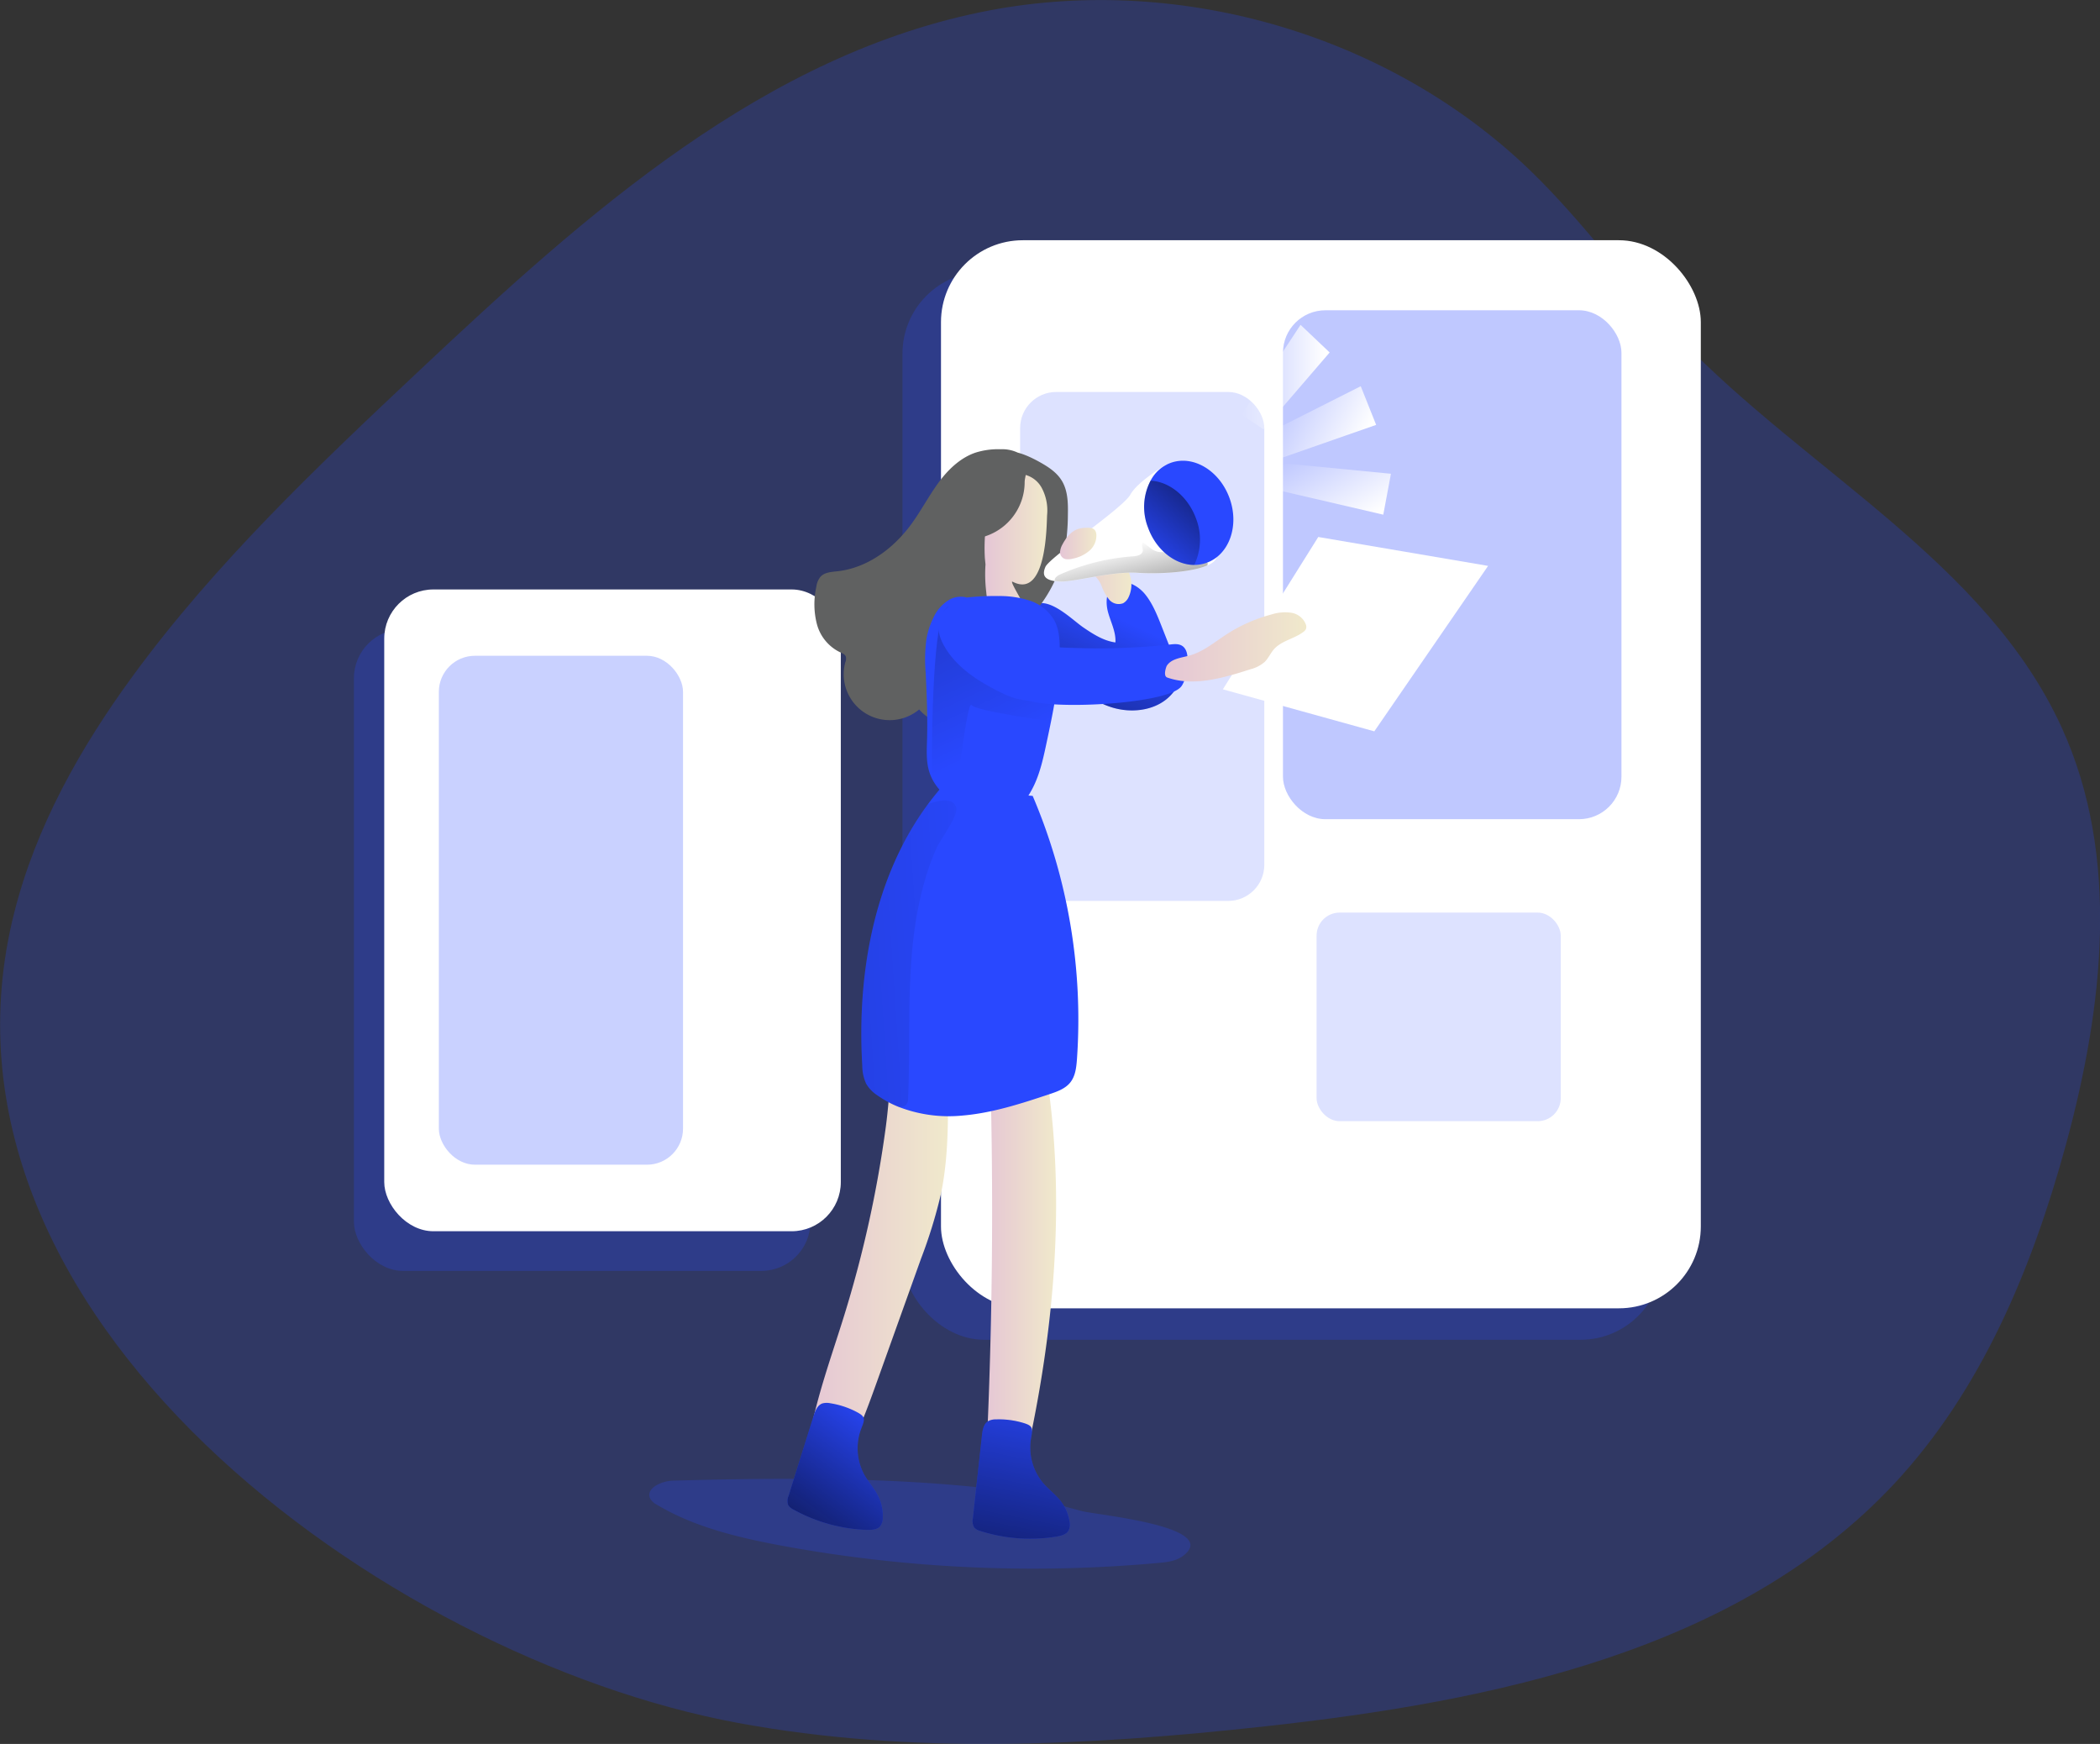 <svg id="Layer_1" data-name="Layer 1" xmlns="http://www.w3.org/2000/svg" xmlns:xlink="http://www.w3.org/1999/xlink" viewBox="0 0 672.9 558.75"><rect x="0" y="0" width="672.9" height="558.75" fill="#333333" stroke="none"/><defs><linearGradient id="linear-gradient" x1="264.99" y1="415.93" x2="310.76" y2="415.93" gradientUnits="userSpaceOnUse"><stop offset="0" stop-color="#e5c6d6"/><stop offset="0.42" stop-color="#ead4d0"/><stop offset="1" stop-color="#f0e9cb"/></linearGradient><linearGradient id="linear-gradient-2" x1="322.24" y1="420.58" x2="345.39" y2="420.58" xlink:href="#linear-gradient"/><linearGradient id="linear-gradient-3" x1="364.84" y1="209.02" x2="326.13" y2="292.89" gradientUnits="userSpaceOnUse"><stop offset="0" stop-color="#010101" stop-opacity="0"/><stop offset="0.95" stop-color="#010101"/></linearGradient><linearGradient id="linear-gradient-4" x1="349.07" y1="192.88" x2="369.49" y2="192.88" xlink:href="#linear-gradient"/><linearGradient id="linear-gradient-5" x1="322.41" y1="187.9" x2="342.49" y2="187.9" xlink:href="#linear-gradient"/><linearGradient id="linear-gradient-6" x1="327.33" y1="250.45" x2="217.74" y2="18.57" xlink:href="#linear-gradient-3"/><linearGradient id="linear-gradient-7" x1="380.28" y1="218.58" x2="425.52" y2="218.58" xlink:href="#linear-gradient"/><linearGradient id="linear-gradient-8" x1="367.43" y1="185.73" x2="377.49" y2="230.45" xlink:href="#linear-gradient-3"/><linearGradient id="linear-gradient-9" x1="372.36" y1="190.43" x2="410.93" y2="147" xlink:href="#linear-gradient-3"/><linearGradient id="linear-gradient-10" x1="346.67" y1="185.48" x2="358.31" y2="185.48" xlink:href="#linear-gradient"/><linearGradient id="linear-gradient-11" x1="291.89" y1="463.28" x2="243.64" y2="530.6" xlink:href="#linear-gradient-3"/><linearGradient id="linear-gradient-12" x1="342.46" y1="450.96" x2="320.02" y2="566.15" xlink:href="#linear-gradient-3"/><linearGradient id="linear-gradient-13" x1="333.32" y1="314.85" x2="-223.75" y2="351.88" xlink:href="#linear-gradient-3"/><linearGradient id="linear-gradient-14" x1="397.82" y1="120.82" x2="426.06" y2="120.82" gradientUnits="userSpaceOnUse"><stop offset="0" stop-color="#fff" stop-opacity="0"/><stop offset="0.95" stop-color="#fff"/></linearGradient><linearGradient id="linear-gradient-15" x1="163.79" y1="184" x2="194.34" y2="184" gradientTransform="translate(349.6 -109.78) rotate(27.42)" xlink:href="#linear-gradient-14"/><linearGradient id="linear-gradient-16" x1="-52.88" y1="376.58" x2="-22.34" y2="376.58" gradientTransform="translate(773.09 -1.58) rotate(59.75)" xlink:href="#linear-gradient-14"/></defs><title>marketing 1</title><path d="M243.46,563.36c55.49,10.27,112.64,7.25,168.77,1.1,73.34-8,151.63-24.23,201.6-77.61C642,456.71,658.21,417.5,669,377.94c11.91-43.83,17.51-92-1.34-133.4-24.16-53.11-81.72-82.3-122.35-124.62-16.63-17.32-30.56-37.06-47.81-53.78C452.79,22.87,385.93,3,324.34,14.61,252.17,28.24,194.6,80,141.47,129.94,108.76,160.68,76,191.75,49.55,227.88c-16.84,23-31.09,48.32-38,75.84C-21.18,432.87,130.24,542.43,243.46,563.36Z" transform="translate(-6.98 -11.33)" fill="#2948ff" opacity="0.24" style="isolation:isolate"/><rect x="113.4" y="201.57" width="146.3" height="205.63" rx="15.76" fill="#2948ff" opacity="0.24" style="isolation:isolate"/><rect x="289.18" y="87.06" width="243.47" height="342.21" rx="26.23" fill="#2948ff" opacity="0.24" style="isolation:isolate"/><rect x="301.52" y="76.97" width="243.47" height="342.21" rx="26.23" fill="#fff"/><rect x="411.1" y="99.41" width="108.46" height="163.06" rx="13.61" fill="#2948ff" opacity="0.3" style="isolation:isolate"/><rect x="326.88" y="125.59" width="78.24" height="163.06" rx="11.56" fill="#2948ff" opacity="0.16" style="isolation:isolate"/><rect x="421.87" y="292.39" width="78.24" height="66.84" rx="7.4" fill="#2948ff" opacity="0.16" style="isolation:isolate"/><rect x="123.12" y="188.86" width="146.3" height="205.63" rx="15.76" fill="#fff"/><rect x="140.62" y="210.11" width="78.24" height="163.06" rx="11.56" fill="#2948ff" opacity="0.25" style="isolation:isolate"/><path d="M222.65,485.72c-3.76.09-9,2.53-7.28,5.85a5.5,5.5,0,0,0,2.16,1.92c12,7.13,25.81,10.42,39.51,13a443.92,443.92,0,0,0,121.18,5.6c2.78-.25,5.72-.6,7.92-2.3,12.08-9.34-27.52-13.07-32.23-14.25-9.84-2.45-18.93-6.07-29.09-7.21C291.2,484.52,256.42,484.81,222.65,485.72Z" transform="translate(-6.98 -11.33)" fill="#2948ff" opacity="0.24" style="isolation:isolate"/><polygon points="422.41 172.05 476.83 181.31 440.37 234.32 391.84 220.86 422.41 172.05" fill="#fff"/><path d="M277.45,432.92c-5,16.15-11.18,32.19-12.37,49.06a14.39,14.39,0,0,0,.29,5c1.62,5.55,8.38,7.45,14.08,8.44,2.73.48,6.29.57,7.46-1.95s-1.27-5.28-3.69-6.72-5.35-2.95-5.75-5.73c-.26-1.77.64-3.47,1.47-5.06,3.76-7.19,6.5-14.85,9.24-22.49l13.91-38.83a159.7,159.7,0,0,0,6.31-20.4c2.27-10.59,2.39-21.51,2.35-32.34,0-5.84-.12-11.91-2.66-17.18-1.66-3.44-4.75-6.7-8.45-7.91-5.32-1.75-5.5-.18-6,4.42-1.23,10.28-1.43,20.67-2.8,31A370.57,370.57,0,0,1,277.45,432.92Z" transform="translate(-6.98 -11.33)" fill="url(#linear-gradient)"/><path d="M323.92,342.75q2.55,74.64-1.64,149.3a7.07,7.07,0,0,0,.55,4c1,1.79,3.36,2.29,5.42,2.47a43.69,43.69,0,0,0,12.29-.66,5.05,5.05,0,0,0,3.38-1.72c1.1-1.63,0-3.95-1.59-5.07s-3.63-1.47-5.44-2.23a4.38,4.38,0,0,1-2.17-1.62c-.71-1.17-.42-2.66-.1-4,9.91-42.19,14.28-86.17,7.5-129-.82-5.16-3.14-11.54-8.37-11.74-4.21-.16-7.15,4-9.26,7.63" transform="translate(-6.98 -11.33)" fill="url(#linear-gradient-2)"/><path d="M354.12,212.37c3.15,2.15,6.49,4.29,10.27,4.8.22-3.27-1.41-6.34-2.31-9.5s-.77-7.14,1.95-9c3.12-2.1,7.43.1,9.82,3s3.91,6.68,5.33,10.29l4.51,11.45a12.89,12.89,0,0,1,1.19,4.72,8.83,8.83,0,0,1-2.23,5.36c-4.51,5.42-12.7,6.58-19.43,4.47S351,231.1,345.94,226.16c-3.77-3.71-13.92-13.48-9.46-19.4C341.3,200.37,350.05,209.6,354.12,212.37Z" transform="translate(-6.98 -11.33)" fill="#2948ff"/><path d="M354.12,212.37c3.15,2.15,6.49,4.29,10.27,4.8.22-3.27-1.41-6.34-2.31-9.5s-.77-7.14,1.95-9c3.12-2.1,7.43.1,9.82,3s3.91,6.68,5.33,10.29l4.51,11.45a12.89,12.89,0,0,1,1.19,4.72,8.83,8.83,0,0,1-2.23,5.36c-4.51,5.42-12.7,6.58-19.43,4.47S351,231.1,345.94,226.16c-3.77-3.71-13.92-13.48-9.46-19.4C341.3,200.37,350.05,209.6,354.12,212.37Z" transform="translate(-6.98 -11.33)" fill="url(#linear-gradient-3)"/><path d="M349.23,187.26a10.18,10.18,0,0,0,5.74,7.05,17.12,17.12,0,0,1,2.14,1,8.36,8.36,0,0,1,2.89,3.88,14.57,14.57,0,0,0,2.4,4.27,4,4,0,0,0,4.45,1.15,4.1,4.1,0,0,0,1.61-1.64,9.38,9.38,0,0,0,.75-6.66,30.37,30.37,0,0,0-2.46-6.38c-1.11-2.36-2.22-4.81-4.1-6.62C358.8,179.56,347.61,179.67,349.23,187.26Z" transform="translate(-6.98 -11.33)" fill="url(#linear-gradient-4)"/><path d="M336,161.52a4.91,4.91,0,0,0-2.56-5,11.68,11.68,0,0,0-5.81-1.25,24.19,24.19,0,0,0-8,1.06c-5,1.67-9,5.59-12.09,9.86s-5.55,9-8.69,13.26c-5.67,7.69-14,13.85-23.52,14.91-2,.22-4.17.33-5.48,1.8a6.46,6.46,0,0,0-1.3,3.23,25.5,25.5,0,0,0,.19,11.91,14,14,0,0,0,7.4,9c.73.32,1.58.65,1.86,1.39a2.87,2.87,0,0,1-.16,1.84,14.45,14.45,0,0,0-.28,6.44,14.74,14.74,0,0,0,23.95,8.67,13.88,13.88,0,0,0,23.59-4.37c1.06-3,1.08-6.2,1.87-9.25,2-7.54,8.22-13,12.91-19.24a44.15,44.15,0,0,0,8.28-18.07,68.19,68.19,0,0,0,1-11.52c.07-3.61,0-7.41-1.77-10.54s-4.93-5-8-6.68c-3.6-1.9-7.62-3.63-11.64-2.95" transform="translate(-6.98 -11.33)" fill="#606161"/><path d="M322.76,192.17A47.38,47.38,0,0,0,323,201a18.58,18.58,0,0,0,2.19,7.4,8.43,8.43,0,0,0,6.16,4.27,6.92,6.92,0,0,0,5.52-2c1.42-1.44-7.17-13.85-5.36-12.93,11,5.61,10.81-18.78,11-21.49a15.35,15.35,0,0,0-1.81-8.75,8.57,8.57,0,0,0-7.47-4.34,8.9,8.9,0,0,0-6.54,4,20.28,20.28,0,0,0-2.88,7.35,57.45,57.45,0,0,0-1.25,15.64" transform="translate(-6.98 -11.33)" fill="url(#linear-gradient-5)"/><path d="M319.19,204.2c-1.95-2-5.27-2.12-7.76-.87a12.91,12.91,0,0,0-5.46,6.13,24.44,24.44,0,0,0-2.12,6.56,49.35,49.35,0,0,0-.25,10.87c.35,7.18.64,14.37.43,21.55-.09,3.28-.29,6.63.6,9.79,1.47,5.24,5.87,9.37,11,11.31a28.29,28.29,0,0,0,16.08.71,6.24,6.24,0,0,0,2.26-.84,6.17,6.17,0,0,0,1.45-1.56,31.45,31.45,0,0,0,3-5.12c1.95-4.22,2.93-8.81,3.9-13.36,2.12-9.93,4.24-20,4.23-30.12,0-3.16-.25-6.43-1.76-9.2a14.19,14.19,0,0,0-7.84-6.27,31.39,31.39,0,0,0-10.11-1.48,80.48,80.48,0,0,0-13.61.95" transform="translate(-6.98 -11.33)" fill="#2948ff"/><path d="M343.84,242.43s-24.12-3.22-25.52-5.19S313.55,265,313.55,265s-7.57,1.4-7.86-4.21-.17-48.93,4.13-54.19.92,14.36,20.56,16.61,14.3,13.18,14.3,13.18Z" transform="translate(-6.98 -11.33)" fill="url(#linear-gradient-6)"/><path d="M338.14,236.21c10.75,2.34,43.44.36,47.4-5,1.13-1.51,1.79-4.54,1.91-6.42s.21-4-.65-5.44c-1.06-1.82-3-1.74-4.68-1.54a215.54,215.54,0,0,1-30.9,1.12c-6.88-.17-14-.57-20.28-4.43-3.43-2.11-6.53-5.17-9.92-7.41s-7.83-3.86-11.2-.53c-2.71,2.66-2.68,6.72-1,10.37,3.95,8.4,13,13.46,19.5,16.58C332.57,235.59,333.73,235.26,338.14,236.21Z" transform="translate(-6.98 -11.33)" fill="#2948ff"/><path d="M381,228.41c8.49,3,18.12.09,26.7-2.66a11.11,11.11,0,0,0,4.51-2.33c1.21-1.19,1.88-2.82,3-4.09,2.44-2.75,6.53-3.32,9.44-5.56a2.29,2.29,0,0,0,.79-.9,2.1,2.1,0,0,0,0-1.4,6,6,0,0,0-4.76-3.83,14.42,14.42,0,0,0-6.34.58A50.1,50.1,0,0,0,400,214.57c-3.85,2.5-7.47,5.59-11.9,6.8-2.65.73-5.86,1-7.28,3.33C380.79,224.7,379.52,227.9,381,228.41Z" transform="translate(-6.98 -11.33)" fill="url(#linear-gradient-7)"/><path d="M352.07,350.66c-.2,2.63-.48,5.38-2.11,7.45s-4.3,3-6.81,3.83c-9,3-18.22,6-27.74,6.81A44.47,44.47,0,0,1,295,366a32.72,32.72,0,0,1-6.86-3.7,11.19,11.19,0,0,1-3.62-3.75,14.07,14.07,0,0,1-1.24-5.74c-1.75-29.4,3.71-60.45,21.12-83.92,1.24-1.67,2.51-3.27,3.87-4.86,9.64,1.63,19.84,1.43,29.61,2.31A182.58,182.58,0,0,1,352.07,350.66Z" transform="translate(-6.98 -11.33)" fill="#2948ff"/><path d="M335.31,165.77a18.3,18.3,0,0,1-20.91,18.1,1.31,1.31,0,0,1-1.32-1.08c-1.9-5.47.68-11.55,4.3-16.06a19.93,19.93,0,0,1,6.86-5.8,22,22,0,0,1,6.85-1.7c1.4-.15,3.88-.28,4.62,1.25C336.32,161.74,335.31,164.35,335.31,165.77Z" transform="translate(-6.98 -11.33)" fill="#606161"/><path d="M396.86,189.71c-.2,1.16-1.35,2.11-3.11,2.83-5.26,2.31-16.06,2.79-22.27,2.35-8.29-.56-20.64,3.07-25,2.79a14.62,14.62,0,0,1-1.51-.16c-3.19-.48-4.19-1.87-3-4.58,1.39-3.11,24.83-18.81,27.22-23.15s11.63-9.69,11.63-9.69S397.7,184.93,396.86,189.71Z" transform="translate(-6.98 -11.33)" fill="#fff"/><path d="M393.79,192.5a0,0,0,0,1,0,0c-5.26,2.31-16.06,2.79-22.27,2.35-8.29-.56-20.64,3.07-25,2.79a14.62,14.62,0,0,1-1.51-.16c-.36-.76.6-1.59,1.43-2a70,70,0,0,1,23.55-5.9c1.36-.08,3.07-.52,3.19-1.83,0-.92-.68-2.07.08-2.59.12,0,2.91,2.23,3.27,2.39a5.29,5.29,0,0,0,2.75.68c2.71.2,4.46,1.43,7.05,2.15,2.31.64,4.9,0,7.1,1a1,1,0,0,1,.51.39A.91.91,0,0,1,393.79,192.5Z" transform="translate(-6.98 -11.33)" fill="url(#linear-gradient-8)"/><path d="M393.59,191.66a12.18,12.18,0,0,1-3.94.68c-6.1,0-12.23-4.78-14.82-12a18.1,18.1,0,0,1,.83-15,11.89,11.89,0,0,1,6.5-5.73c7.21-2.55,15.62,2.51,18.81,11.35S400.85,189.07,393.59,191.66Z" transform="translate(-6.98 -11.33)" fill="#2948ff"/><path d="M389.65,192.34c-6.1,0-12.23-4.78-14.82-12a18.1,18.1,0,0,1,.83-15c6,.28,12,5.06,14.59,12.2A18.76,18.76,0,0,1,389.65,192.34Z" transform="translate(-6.98 -11.33)" fill="url(#linear-gradient-9)"/><path d="M354.84,180.44a8.23,8.23,0,0,0-2.31.34c-2.36.74-4,2.86-5.16,5.08a5.78,5.78,0,0,0-.67,1.92,2.27,2.27,0,0,0,2.17,2.74,6.09,6.09,0,0,0,1.9-.2,11.7,11.7,0,0,0,5.25-2.5,6.45,6.45,0,0,0,2.27-5.2,2.89,2.89,0,0,0-.38-1.28C357.28,180.32,355.88,180.41,354.84,180.44Z" transform="translate(-6.98 -11.33)" fill="url(#linear-gradient-10)"/><path d="M273,460.93a5.15,5.15,0,0,0-2.56.08c-1.57.59-2.26,2.4-2.77,4l-8,25.55a4,4,0,0,0-.13,3,3.88,3.88,0,0,0,1.65,1.42,52.36,52.36,0,0,0,23.73,6.53c1.46,0,3.12-.06,4.07-1.17a4.41,4.41,0,0,0,.85-2.75,14.22,14.22,0,0,0-1.52-7c-1.19-2.36-3-4.35-4.33-6.65a17.75,17.75,0,0,1-.9-15.24c1.13-2.85,1.14-3.54-1.77-5.06A27.15,27.15,0,0,0,273,460.93Z" transform="translate(-6.98 -11.33)" fill="#2948ff"/><path d="M326.06,466.11a4.94,4.94,0,0,0-2.49.58c-1.43.88-1.75,2.78-1.94,4.46l-2.91,26.63a4,4,0,0,0,.46,3,3.8,3.8,0,0,0,1.89,1.07,52.51,52.51,0,0,0,24.55,1.78c1.45-.25,3.05-.67,3.77-1.94a4.44,4.44,0,0,0,.3-2.86,14.35,14.35,0,0,0-2.86-6.59c-1.64-2.08-3.82-3.67-5.55-5.67a17.78,17.78,0,0,1-3.86-14.77c.55-3,.44-3.7-2.72-4.62A27.1,27.1,0,0,0,326.06,466.11Z" transform="translate(-6.98 -11.33)" fill="#2948ff"/><path d="M273,460.93a5.15,5.15,0,0,0-2.56.08c-1.57.59-2.26,2.4-2.77,4l-8,25.55a4,4,0,0,0-.13,3,3.88,3.88,0,0,0,1.65,1.42,52.36,52.36,0,0,0,23.73,6.53c1.46,0,3.12-.06,4.07-1.17a4.41,4.41,0,0,0,.85-2.75,14.22,14.22,0,0,0-1.52-7c-1.19-2.36-3-4.35-4.33-6.65a17.75,17.75,0,0,1-.9-15.24c1.13-2.85,1.14-3.54-1.77-5.06A27.15,27.15,0,0,0,273,460.93Z" transform="translate(-6.98 -11.33)" fill="url(#linear-gradient-11)"/><path d="M326.06,466.11a4.94,4.94,0,0,0-2.49.58c-1.43.88-1.75,2.78-1.94,4.46l-2.91,26.63a4,4,0,0,0,.46,3,3.8,3.8,0,0,0,1.89,1.07,52.51,52.51,0,0,0,24.55,1.78c1.45-.25,3.05-.67,3.77-1.94a4.44,4.44,0,0,0,.3-2.86,14.35,14.35,0,0,0-2.86-6.59c-1.64-2.08-3.82-3.67-5.55-5.67a17.78,17.78,0,0,1-3.86-14.77c.55-3,.44-3.7-2.72-4.62A27.1,27.1,0,0,0,326.06,466.11Z" transform="translate(-6.98 -11.33)" fill="url(#linear-gradient-12)"/><path d="M307,283.2c-4.22,9.64-6.41,20.12-7.53,30.56-1.71,16.46-.8,33-1.51,49.53a3.12,3.12,0,0,1-.6,2,2.48,2.48,0,0,1-1.67.67,3.52,3.52,0,0,1-.68.08,32.72,32.72,0,0,1-6.86-3.7,11.19,11.19,0,0,1-3.62-3.75,14.07,14.07,0,0,1-1.24-5.74c-1.75-29.4,3.71-60.45,21.12-83.92,3.59-1.19,7.77-2.19,8.93,1C314.25,272.6,308.12,280.57,307,283.2Z" transform="translate(-6.98 -11.33)" fill="url(#linear-gradient-13)"/><polygon points="397.82 132.85 416.73 104.08 426.06 112.93 404.88 137.55 397.82 132.85" fill="url(#linear-gradient-14)"/><polygon points="404.8 139.5 436.02 123.74 440.96 136.13 409.45 147.13 404.8 139.5" fill="url(#linear-gradient-15)"/><polygon points="410.89 148.41 445.7 151.79 443.24 164.9 410.73 157.34 410.89 148.41" fill="url(#linear-gradient-16)"/></svg>
